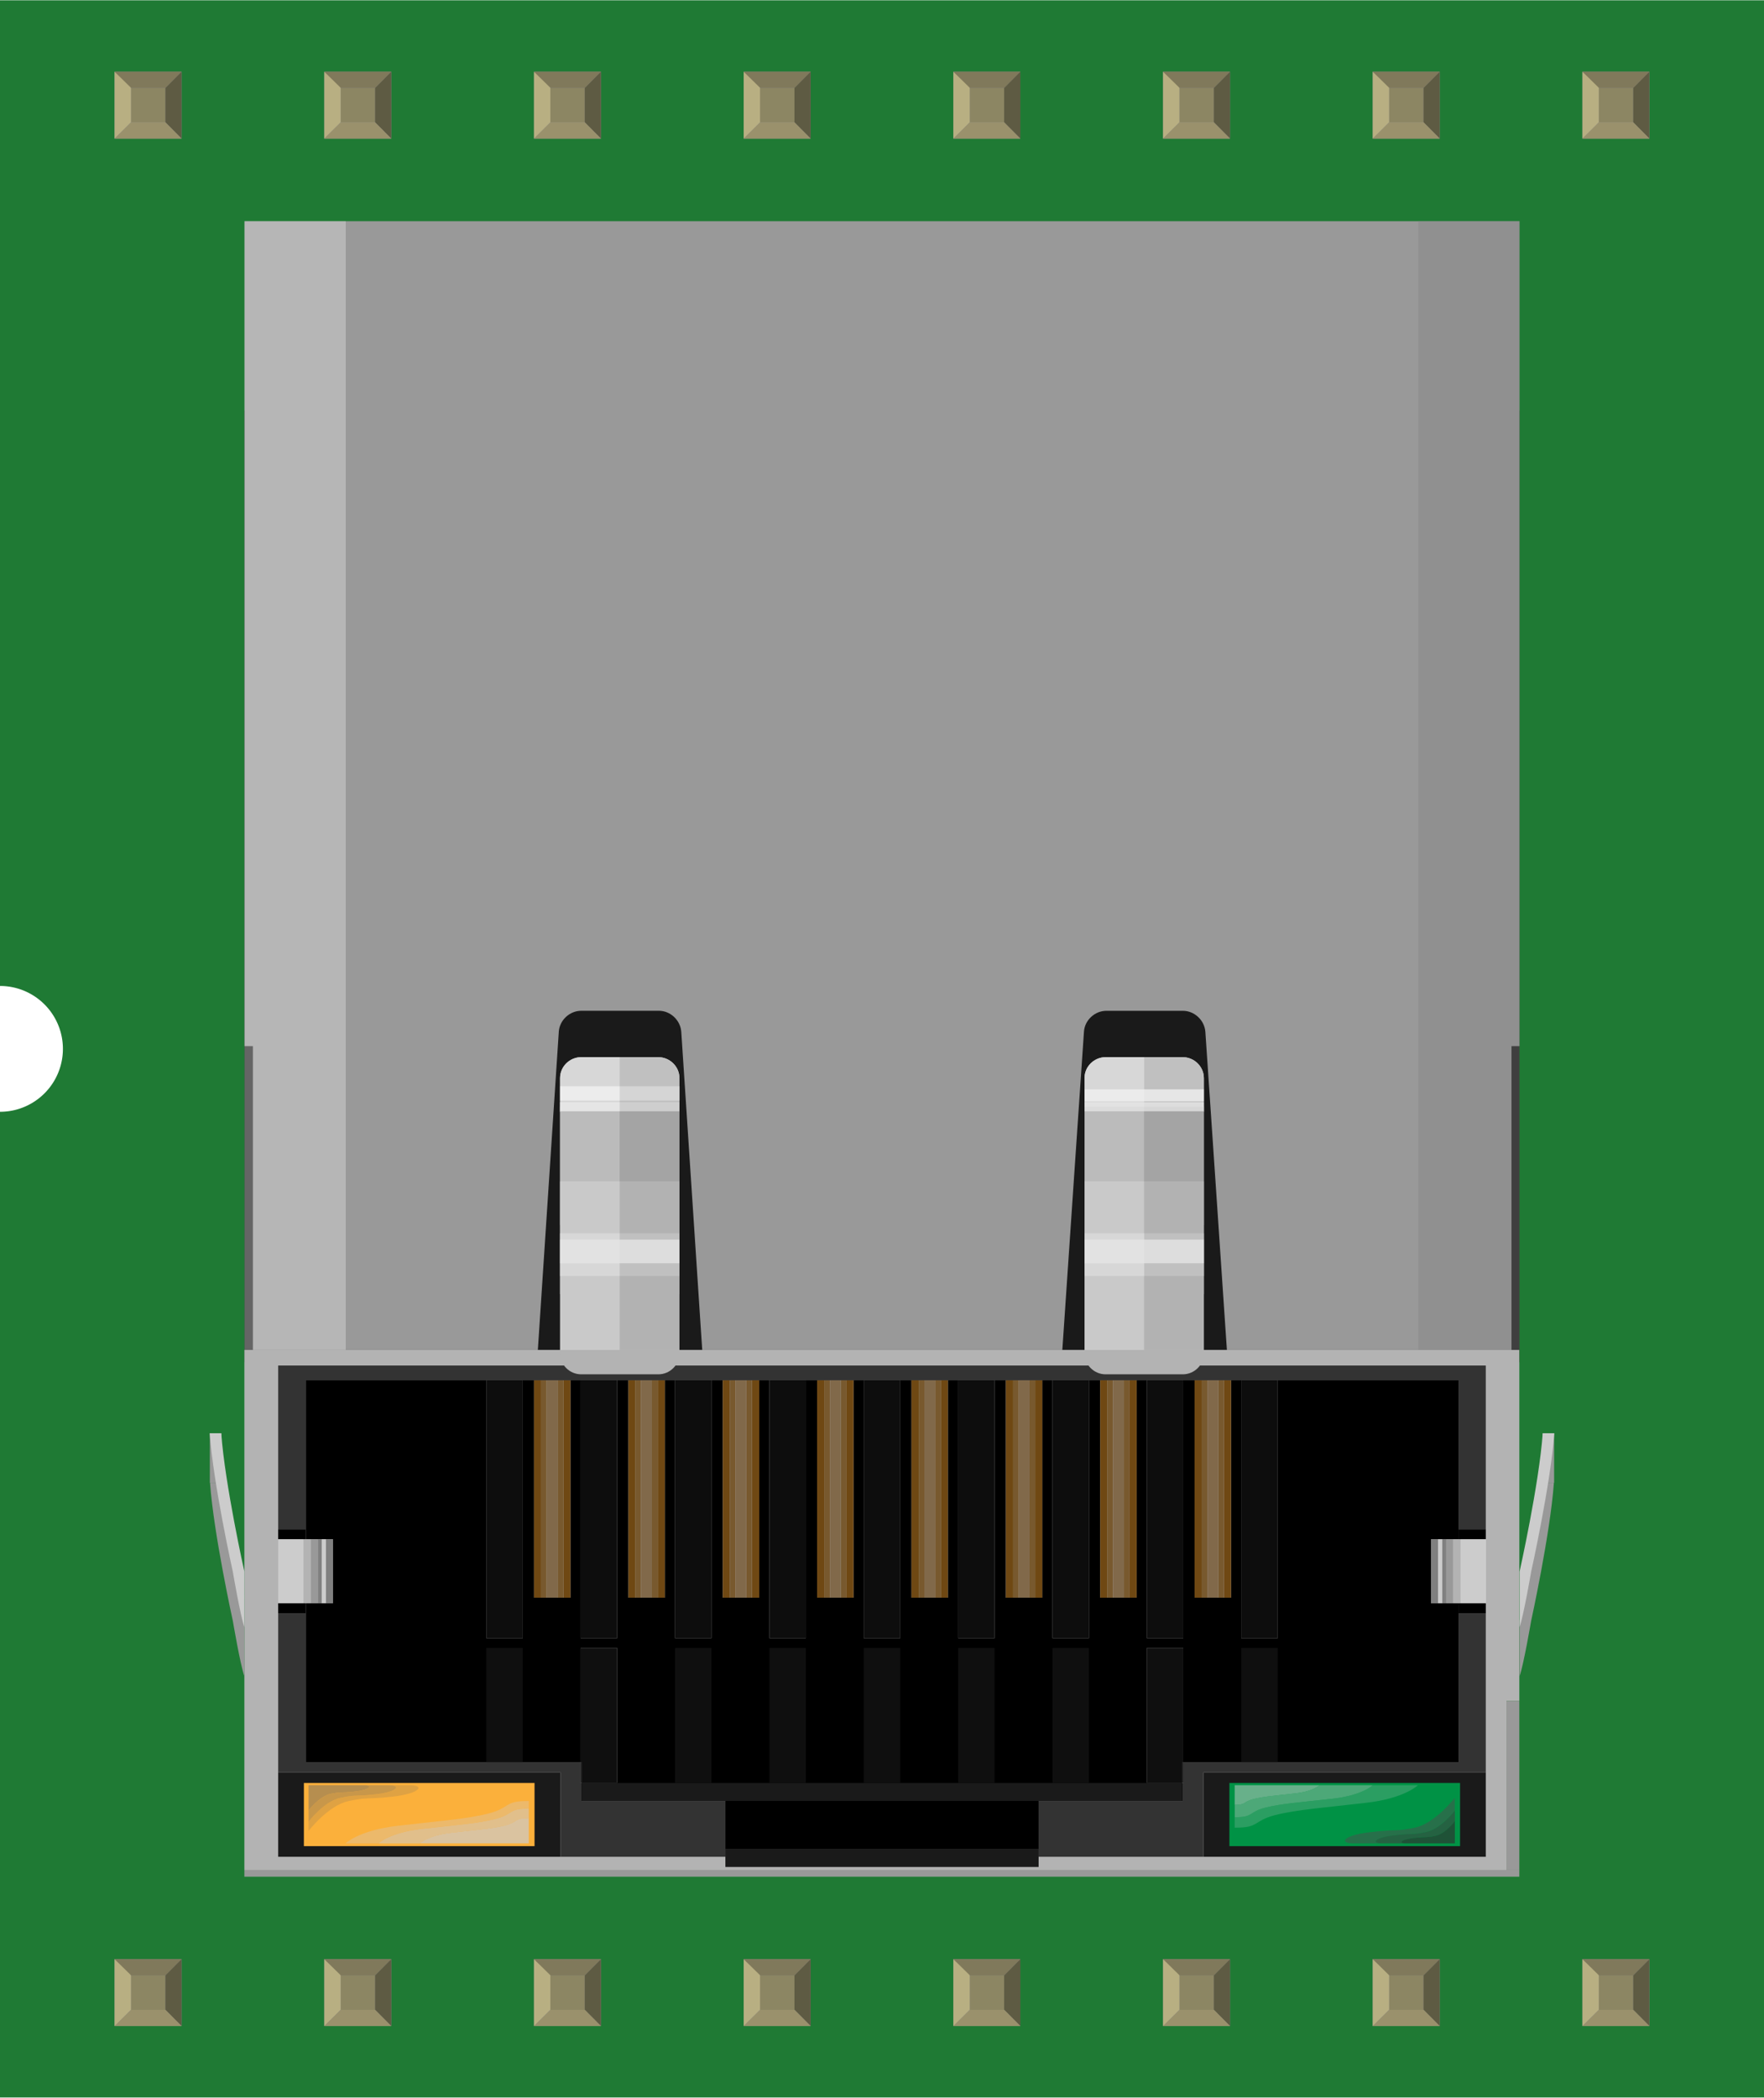 <?xml version='1.0' encoding='UTF-8' standalone='no'?>
<!-- Created with Fritzing (http://www.fritzing.org/) -->
<svg width="0.841in" x="0in" version="1.2" y="0in" xmlns="http://www.w3.org/2000/svg" height="1in" viewBox="0 0 841.236 1000" baseProfile="tiny" xmlns:svg="http://www.w3.org/2000/svg">
 <desc>Fritzing breadboard generated by brd2svg</desc>
 <g id="breadboard">
  <g id="icon">
   <path fill="#1F7A34" stroke="none" stroke-width="0" d="M0,0L0,470A30,30 0 0 1 0,530L0,1000L841.236,1000L841.236,0L0,0z"/>
   <g transform="translate(100,105.334)">
    <g stroke-width="0">
     <rect width="607.986" x="16.611" y="90.278" fill="#1A1A1A" height="453.764" stroke-width="0"/>
     <g stroke-width="0">
      <g enable-background="new    " stroke-width="0">
       <g stroke-width="0">
        <polyline fill="#B3B3B3" points="32.667,779.903,32.667,739.708,167.306,739.708,167.306,779.903,32.667,779.903" stroke-width="0"/>
        <polyline fill="#B3B3B3" points="32.667,739.708,32.667,545.653,608.556,545.653,608.556,623.778,608.556,628.514,608.681,628.514,608.681,658.958,608.556,658.958,608.556,663.778,608.556,739.708,473.931,739.708,608.556,739.708,608.556,779.903,473.931,779.903,395.306,779.903,395.306,784.764,245.931,784.764,245.931,779.903,167.306,779.903,167.306,739.708,32.667,739.708" stroke-width="0"/>
        <polyline fill="#B3B3B3" points="624.556,538.208,16.542,538.208,16.542,789.403,624.556,789.403,624.556,789.333,16.542,789.333,16.542,786.222,624.556,786.222,618.431,786.222,618.431,705.583,624.556,705.583,624.556,538.208" stroke-width="0"/>
        <polyline fill="#1A1A1A" points="44.917,774.833,44.917,744.708,154.917,744.708,154.917,774.833,44.917,774.833" stroke-width="0"/>
        <polyline fill="#1A1A1A" points="167.306,739.708,32.667,739.708,32.667,779.903,167.306,779.903,167.306,739.708" stroke-width="0"/>
        <polyline fill="#1A1A1A" points="486.292,774.833,486.292,744.708,596.292,744.708,596.292,774.833,486.292,774.833" stroke-width="0"/>
        <polyline fill="#1A1A1A" points="608.556,739.708,473.931,739.708,473.931,779.903,608.556,779.903,608.556,739.708" stroke-width="0"/>
        <path fill="#FBB03B" stroke-width="0" d="M64.806,773.528c0,0,6.236,-6.25,25,-8.417c18.625,-2.194,33,-3.153,43.375,-5.903c10.097,-2.611,7.278,-5.875,18.083,-5.875c0.292,0,0.597,0,0.917,0l0,3.583l0,4.542l0,12.069L64.806,773.528"/>
        <path fill="#FBB03B" stroke-width="0" d="M85.792,745.778l9.875,0c6.75,0,5.125,3.861,-8.389,5.444c-13.5,1.486,-11.25,0.056,-21,2.111c-9.75,2.014,-19.125,14.25,-19.125,14.25l0,-21.806l26.75,0L85.792,745.778"/>
        <polyline fill="#FBB03B" points="154.917,744.708,44.917,744.708,44.917,774.833,154.917,774.833,154.917,744.708" stroke-width="0"/>
        <path fill="#009245" stroke-width="0" d="M541.458,772.222c-0.014,-1.264,3.778,-3.139,12.222,-4.069c13.514,-1.556,11.264,-0.125,21.014,-2.111c9.736,-2.028,19.125,-14.306,19.125,-14.306l0,6.111l0,5.056l0,10.639l-48.375,0C542.847,773.528,541.458,772.972,541.458,772.222"/>
        <path fill="#009245" stroke-width="0" d="M554.667,745.778l21.514,0c0,0,-6.25,6.306,-24.875,8.417c-18.639,2.194,-33,3.181,-43.375,5.889c-10.306,2.681,-7.361,5.944,-18.486,5.944c-0.222,0,-0.403,0,-0.639,0l0,-20.25l40.5,0L554.667,745.778"/>
        <polyline fill="#009245" points="596.292,744.708,486.292,744.708,486.292,774.833,596.292,774.833,596.292,744.708" stroke-width="0"/>
        <polyline fill="#333333" points="595.556,658.958,595.556,734.778,464.292,734.778,464.292,744.708,463.931,744.708,463.931,753.333,395.306,753.333,395.306,776.417,395.306,779.903,473.931,779.903,473.931,739.708,608.556,739.708,608.556,663.778,595.556,663.778,595.556,658.958" stroke-width="0"/>
        <polyline fill="#333333" points="608.556,545.653,32.667,545.653,32.667,739.708,167.306,739.708,167.306,779.903,245.931,779.903,245.931,753.333,177.306,753.333,177.306,744.708,176.917,744.708,176.917,734.778,45.806,734.778,45.806,663.778,32.667,663.778,32.667,623.778,45.806,623.778,45.806,552.694,131.931,552.694,149.306,552.694,154.667,552.694,158.056,552.694,160.667,552.694,165.917,552.694,168.667,552.694,172.042,552.694,176.917,552.694,194.292,552.694,199.681,552.694,203.056,552.694,205.681,552.694,210.917,552.694,213.681,552.694,217.056,552.694,221.917,552.694,239.292,552.694,244.681,552.694,248.042,552.694,250.806,552.694,255.931,552.694,258.556,552.694,262.056,552.694,266.931,552.694,284.292,552.694,289.667,552.694,293.056,552.694,295.806,552.694,300.931,552.694,303.542,552.694,307.042,552.694,311.931,552.694,329.306,552.694,334.667,552.694,338.167,552.694,340.806,552.694,345.931,552.694,348.667,552.694,352.042,552.694,356.931,552.694,374.306,552.694,379.681,552.694,383.181,552.694,385.806,552.694,390.917,552.694,393.667,552.694,397.056,552.694,401.917,552.694,419.306,552.694,424.681,552.694,428.056,552.694,430.792,552.694,436.042,552.694,438.681,552.694,442.056,552.694,446.917,552.694,464.292,552.694,469.681,552.694,473.042,552.694,475.806,552.694,481.042,552.694,483.681,552.694,487.056,552.694,491.931,552.694,509.306,552.694,595.556,552.694,595.556,628.514,595.556,623.778,608.556,623.778,608.556,545.653" stroke-width="0"/>
        <polyline points="177.306,753.278,177.306,744.708,463.792,744.708,463.792,753.278,177.306,753.278" stroke-width="0"/>
        <polyline points="131.931,734.778,131.931,680.347,149.306,680.347,149.306,734.778,131.931,734.778" stroke-width="0"/>
        <polyline points="221.917,744.708,221.917,680.347,239.292,680.347,239.292,744.708,221.917,744.708" stroke-width="0"/>
        <polyline points="266.931,744.708,266.931,680.347,284.292,680.347,284.292,744.708,266.931,744.708" stroke-width="0"/>
        <polyline points="311.931,744.708,311.931,680.347,329.306,680.347,329.306,744.708,311.931,744.708" stroke-width="0"/>
        <polyline points="356.931,744.708,356.931,680.347,374.306,680.347,374.306,744.708,356.931,744.708" stroke-width="0"/>
        <polyline points="401.917,744.708,401.917,680.347,419.306,680.347,419.306,744.708,401.917,744.708" stroke-width="0"/>
        <polyline points="491.931,734.778,491.931,680.347,509.306,680.347,509.306,734.778,491.931,734.778" stroke-width="0"/>
        <polyline points="595.556,552.694,509.306,552.694,509.306,675.653,491.931,675.653,491.931,552.694,487.056,552.694,487.056,656.347,469.681,656.347,469.681,552.694,464.292,552.694,464.292,675.653,446.917,675.653,446.917,552.694,442.056,552.694,442.056,656.347,424.681,656.347,424.681,552.694,419.306,552.694,419.306,675.653,401.917,675.653,401.917,552.694,397.056,552.694,397.056,656.347,379.681,656.347,379.681,552.694,374.306,552.694,374.306,675.653,356.931,675.653,356.931,552.694,352.042,552.694,352.042,656.347,334.667,656.347,334.667,552.694,329.306,552.694,329.306,675.653,311.931,675.653,311.931,552.694,307.042,552.694,307.042,656.347,289.667,656.347,289.667,552.694,284.292,552.694,284.292,675.653,266.931,675.653,266.931,552.694,262.056,552.694,262.056,656.347,244.681,656.347,244.681,552.694,239.292,552.694,239.292,675.653,221.917,675.653,221.917,552.694,217.056,552.694,217.056,656.347,199.681,656.347,199.681,552.694,194.292,552.694,194.292,675.653,176.917,675.653,176.917,552.694,172.042,552.694,172.042,656.347,154.667,656.347,154.667,552.694,149.306,552.694,149.306,675.653,131.931,675.653,131.931,552.694,45.806,552.694,45.806,623.778,45.806,628.514,48.292,628.514,51.667,628.514,53.431,628.514,55.431,628.514,58.792,628.514,58.792,658.958,45.806,658.958,45.806,663.778,45.806,734.778,176.917,734.778,176.917,680.347,194.292,680.347,194.292,744.708,177.306,744.708,177.306,753.333,245.931,753.333,245.931,779.903,245.931,776.417,395.306,776.417,395.306,753.333,463.931,753.333,463.931,744.708,446.917,744.708,446.917,680.347,464.292,680.347,464.292,734.778,595.556,734.778,595.556,658.958,582.417,658.958,582.417,628.514,585.792,628.514,587.806,628.514,589.681,628.514,592.931,628.514,595.556,628.514,595.556,552.694" stroke-width="0"/>
        <polyline fill="#1A1A1A" points="463.792,744.708,177.306,744.708,177.306,753.278,463.792,753.278,463.792,744.708" stroke-width="0"/>
        <polyline fill="#1A1A1A" points="395.306,776.417,245.931,776.417,245.931,779.903,245.931,784.764,395.306,784.764,395.306,779.903,395.306,776.417" stroke-width="0"/>
        <polyline points="608.556,658.958,595.556,658.958,595.556,663.778,608.556,663.778,608.556,658.958" stroke-width="0"/>
        <polyline points="608.556,623.778,595.556,623.778,595.556,628.514,596.431,628.514,608.556,628.514,608.556,623.778" stroke-width="0"/>
        <polyline points="45.806,623.778,32.667,623.778,32.667,663.778,45.806,663.778,45.806,658.958,32.667,658.958,32.667,628.514,44.806,628.514,45.806,628.514,45.806,623.778" stroke-width="0"/>
        <polyline fill="#CCCCCC" points="608.681,628.514,608.556,628.514,596.431,628.514,596.431,658.958,582.417,658.958,582.417,628.514,582.417,658.958,595.556,658.958,608.556,658.958,608.681,658.958,608.681,628.514" stroke-width="0"/>
        <polyline fill="#B3B3B3" points="596.431,628.514,595.556,628.514,592.931,628.514,592.931,658.958,582.417,658.958,582.417,628.514,582.417,658.958,596.431,658.958,596.431,628.514" stroke-width="0"/>
        <polyline fill="#999999" points="592.931,628.514,589.681,628.514,589.681,658.958,582.417,658.958,582.417,628.514,582.417,658.958,592.931,658.958,592.931,628.514" stroke-width="0"/>
        <polyline fill="#808080" points="589.681,628.514,587.806,628.514,587.806,658.958,585.792,658.958,585.792,628.514,582.417,628.514,582.417,658.958,589.681,658.958,589.681,628.514" stroke-width="0"/>
        <polyline fill="#CCCCCC" points="587.806,628.514,585.792,628.514,585.792,658.958,587.806,658.958,587.806,628.514" stroke-width="0"/>
        <polyline fill="#CCCCCC" points="44.806,628.514,32.667,628.514,32.667,658.958,45.806,658.958,58.792,658.958,44.806,658.958,44.806,628.514" stroke-width="0"/>
        <polyline fill="#B3B3B3" points="48.292,628.514,45.806,628.514,44.806,628.514,44.806,658.958,58.792,658.958,48.292,658.958,48.292,628.514" stroke-width="0"/>
        <polyline fill="#999999" points="51.667,628.514,48.292,628.514,48.292,658.958,58.792,658.958,51.667,658.958,51.667,628.514" stroke-width="0"/>
        <polyline fill="#808080" points="58.792,628.514,55.431,628.514,55.431,658.958,53.431,658.958,53.431,628.514,51.667,628.514,51.667,658.958,58.792,658.958,58.792,628.514" stroke-width="0"/>
        <polyline fill="#CCCCCC" points="55.431,628.514,53.431,628.514,53.431,658.958,55.431,658.958,55.431,628.514" stroke-width="0"/>
        <polyline fill="#0F0F0F" points="509.306,680.347,491.931,680.347,491.931,734.778,509.306,734.778,509.306,680.347" stroke-width="0"/>
        <polyline fill="#252525" points="464.292,734.778,463.931,734.778,463.931,744.708,464.292,744.708,464.292,734.778" stroke-width="0"/>
        <polyline fill="#0F0F0F" points="464.292,680.347,446.917,680.347,446.917,744.708,463.931,744.708,463.931,734.778,464.292,734.778,464.292,680.347" stroke-width="0"/>
        <polyline fill="#0F0F0F" points="419.306,680.347,401.917,680.347,401.917,744.708,419.306,744.708,419.306,680.347" stroke-width="0"/>
        <polyline fill="#0F0F0F" points="374.306,680.347,356.931,680.347,356.931,744.708,374.306,744.708,374.306,680.347" stroke-width="0"/>
        <polyline fill="#0F0F0F" points="329.306,680.347,311.931,680.347,311.931,744.708,329.306,744.708,329.306,680.347" stroke-width="0"/>
        <polyline fill="#0F0F0F" points="284.292,680.347,266.931,680.347,266.931,744.708,284.292,744.708,284.292,680.347" stroke-width="0"/>
        <polyline fill="#0F0F0F" points="239.292,680.347,221.917,680.347,221.917,744.708,239.292,744.708,239.292,680.347" stroke-width="0"/>
        <polyline fill="#252525" points="177.306,734.778,176.917,734.778,176.917,744.708,177.306,744.708,177.306,734.778" stroke-width="0"/>
        <polyline fill="#0F0F0F" points="194.292,680.347,176.917,680.347,176.917,734.778,177.306,734.778,177.306,744.708,194.292,744.708,194.292,680.347" stroke-width="0"/>
        <polyline fill="#0F0F0F" points="149.306,680.347,131.931,680.347,131.931,734.778,149.306,734.778,149.306,680.347" stroke-width="0"/>
        <polyline fill="#0D0D0D" points="509.306,552.694,491.931,552.694,491.931,675.653,509.306,675.653,509.306,552.694" stroke-width="0"/>
        <polyline fill="#0D0D0D" points="464.292,552.694,446.917,552.694,446.917,675.653,464.292,675.653,464.292,552.694" stroke-width="0"/>
        <polyline fill="#0D0D0D" points="419.306,552.694,401.917,552.694,401.917,675.653,419.306,675.653,419.306,552.694" stroke-width="0"/>
        <polyline fill="#0D0D0D" points="374.306,552.694,356.931,552.694,356.931,675.653,374.306,675.653,374.306,552.694" stroke-width="0"/>
        <polyline fill="#0D0D0D" points="329.306,552.694,311.931,552.694,311.931,675.653,329.306,675.653,329.306,552.694" stroke-width="0"/>
        <polyline fill="#0D0D0D" points="284.292,552.694,266.931,552.694,266.931,675.653,284.292,675.653,284.292,552.694" stroke-width="0"/>
        <polyline fill="#0D0D0D" points="239.292,552.694,221.917,552.694,221.917,675.653,239.292,675.653,239.292,552.694" stroke-width="0"/>
        <polyline fill="#0D0D0D" points="194.292,552.694,176.917,552.694,176.917,675.653,194.292,675.653,194.292,552.694" stroke-width="0"/>
        <polyline fill="#0D0D0D" points="149.306,552.694,131.931,552.694,131.931,675.653,149.306,675.653,149.306,552.694" stroke-width="0"/>
        <polyline fill="#6F4813" points="487.056,552.694,483.681,552.694,483.681,656.347,473.042,656.347,473.042,552.694,469.681,552.694,469.681,656.347,487.056,656.347,487.056,552.694" stroke-width="0"/>
        <polyline fill="#6F4813" points="442.056,552.694,438.681,552.694,438.681,656.347,428.056,656.347,428.056,552.694,424.681,552.694,424.681,656.347,442.056,656.347,442.056,552.694" stroke-width="0"/>
        <polyline fill="#6F4813" points="397.056,552.694,393.667,552.694,393.667,656.347,383.181,656.347,383.181,552.694,379.681,552.694,379.681,656.347,397.056,656.347,397.056,552.694" stroke-width="0"/>
        <polyline fill="#6F4813" points="352.042,552.694,348.667,552.694,348.667,656.347,338.167,656.347,338.167,552.694,334.667,552.694,334.667,656.347,352.042,656.347,352.042,552.694" stroke-width="0"/>
        <polyline fill="#6F4813" points="307.042,552.694,303.542,552.694,303.542,656.347,293.056,656.347,293.056,552.694,289.667,552.694,289.667,656.347,307.042,656.347,307.042,552.694" stroke-width="0"/>
        <polyline fill="#6F4813" points="262.056,552.694,258.556,552.694,258.556,656.347,248.042,656.347,248.042,552.694,244.681,552.694,244.681,656.347,262.056,656.347,262.056,552.694" stroke-width="0"/>
        <polyline fill="#6F4813" points="217.056,552.694,213.681,552.694,213.681,656.347,203.056,656.347,203.056,552.694,199.681,552.694,199.681,656.347,217.056,656.347,217.056,552.694" stroke-width="0"/>
        <polyline fill="#6F4813" points="172.042,552.694,168.667,552.694,168.667,656.347,158.056,656.347,158.056,552.694,154.667,552.694,154.667,656.347,172.042,656.347,172.042,552.694" stroke-width="0"/>
        <polyline fill="#78592E" points="483.681,552.694,481.042,552.694,481.042,656.347,475.806,656.347,475.806,552.694,473.042,552.694,473.042,656.347,483.681,656.347,483.681,552.694" stroke-width="0"/>
        <polyline fill="#78592E" points="438.681,552.694,436.042,552.694,436.042,656.347,430.792,656.347,430.792,552.694,428.056,552.694,428.056,656.347,438.681,656.347,438.681,552.694" stroke-width="0"/>
        <polyline fill="#78592E" points="393.667,552.694,390.917,552.694,390.917,656.347,385.806,656.347,385.806,552.694,383.181,552.694,383.181,656.347,393.667,656.347,393.667,552.694" stroke-width="0"/>
        <polyline fill="#78592E" points="348.667,552.694,345.931,552.694,345.931,656.347,340.806,656.347,340.806,552.694,338.167,552.694,338.167,656.347,348.667,656.347,348.667,552.694" stroke-width="0"/>
        <polyline fill="#78592E" points="303.542,552.694,300.931,552.694,300.931,656.347,295.806,656.347,295.806,552.694,293.056,552.694,293.056,656.347,303.542,656.347,303.542,552.694" stroke-width="0"/>
        <polyline fill="#78592E" points="258.556,552.694,255.931,552.694,255.931,656.347,250.806,656.347,250.806,552.694,248.042,552.694,248.042,656.347,258.556,656.347,258.556,552.694" stroke-width="0"/>
        <polyline fill="#78592E" points="213.681,552.694,210.917,552.694,210.917,656.347,205.681,656.347,205.681,552.694,203.056,552.694,203.056,656.347,213.681,656.347,213.681,552.694" stroke-width="0"/>
        <polyline fill="#78592E" points="168.667,552.694,165.917,552.694,165.917,656.347,160.667,656.347,160.667,552.694,158.056,552.694,158.056,656.347,168.667,656.347,168.667,552.694" stroke-width="0"/>
        <polyline fill="#81694A" points="481.042,552.694,475.806,552.694,475.806,656.347,481.042,656.347,481.042,552.694" stroke-width="0"/>
        <polyline fill="#81694A" points="436.042,552.694,430.792,552.694,430.792,656.347,436.042,656.347,436.042,552.694" stroke-width="0"/>
        <polyline fill="#81694A" points="390.917,552.694,385.806,552.694,385.806,656.347,390.917,656.347,390.917,552.694" stroke-width="0"/>
        <polyline fill="#81694A" points="345.931,552.694,340.806,552.694,340.806,656.347,345.931,656.347,345.931,552.694" stroke-width="0"/>
        <polyline fill="#81694A" points="300.931,552.694,295.806,552.694,295.806,656.347,300.931,656.347,300.931,552.694" stroke-width="0"/>
        <polyline fill="#81694A" points="255.931,552.694,250.806,552.694,250.806,656.347,255.931,656.347,255.931,552.694" stroke-width="0"/>
        <polyline fill="#81694A" points="210.917,552.694,205.681,552.694,205.681,656.347,210.917,656.347,210.917,552.694" stroke-width="0"/>
        <polyline fill="#81694A" points="165.917,552.694,160.667,552.694,160.667,656.347,165.917,656.347,165.917,552.694" stroke-width="0"/>
        <polyline fill="#999999" points="624.556,786.222,16.542,786.222,16.542,789.333,624.556,789.333,624.556,786.222" stroke-width="0"/>
        <polyline fill="#999999" points="624.556,705.583,618.431,705.583,618.431,786.222,624.556,786.222,624.556,705.583" stroke-width="0"/>
        <path fill="#DFA243" stroke-width="0" d="M95.681,745.778L85.792,745.778c5.375,0,4.125,3.139,-6.639,4.333c-10.736,1.167,-8.986,0.056,-16.75,1.681c-7.861,1.611,-15.25,11.361,-15.25,11.361l0,-17.375l0,21.806c0,0,9.375,-12.25,19.125,-14.25c9.75,-2.056,7.5,-0.625,21,-2.111C100.806,749.653,102.431,745.778,95.681,745.778"/>
        <path fill="#C8974A" stroke-width="0" d="M85.792,745.778L73.917,745.778c3.764,0,2.875,2.097,-4.625,3c-7.361,0.819,-6.111,0.056,-11.625,1.125c-5.361,1.125,-10.5,7.944,-10.5,7.944l0,-12.069l0,17.375c0,0,7.375,-9.75,15.25,-11.361c7.764,-1.625,6.014,-0.514,16.75,-1.681C89.931,748.903,91.167,745.778,85.792,745.778"/>
        <path fill="#B68E4F" stroke-width="0" d="M73.917,745.778L47.167,745.778l0,12.056c0,0,5.125,-6.806,10.5,-7.931c5.5,-1.069,4.264,-0.306,11.625,-1.125C76.792,747.903,77.681,745.778,73.917,745.778"/>
        <path fill="#ECB96B" stroke-width="0" d="M151.25,753.333c-10.792,0,-7.986,3.264,-18.083,5.875c-10.375,2.75,-24.75,3.708,-43.375,5.903c-18.764,2.167,-25,8.417,-25,8.417l87.375,0L80.431,773.528c0,0,5.111,-5.125,20.5,-6.944c15.375,-1.75,27.125,-2.569,35.625,-4.819c8.319,-2.194,5.986,-4.889,14.986,-4.889c0.222,0,0.417,0,0.639,0l0,-3.569C151.861,753.333,151.556,753.333,151.25,753.333"/>
        <path fill="#E1BF8B" stroke-width="0" d="M151.542,756.917c-9,0,-6.667,2.653,-14.986,4.861c-8.5,2.25,-20.25,3.083,-35.625,4.833c-15.375,1.819,-20.5,6.944,-20.5,6.944l71.75,0L100.181,773.556c0,0,3.75,-3.764,14.75,-5.069c11.264,-1.306,19.625,-1.875,25.875,-3.5c6.153,-1.514,4.319,-3.5,11.056,-3.5c0.097,0,0.208,0,0.319,0l0,-4.556C151.958,756.917,151.764,756.917,151.542,756.917"/>
        <path fill="#DAC3A0" stroke-width="0" d="M151.861,761.458c-6.75,0,-4.903,1.972,-11.056,3.5c-6.25,1.625,-14.625,2.194,-25.875,3.5c-11,1.319,-14.75,5.069,-14.75,5.069l52,0l0,-12.069C152.069,761.458,151.958,761.458,151.861,761.458"/>
        <path fill="#27704A" stroke-width="0" d="M593.806,751.708c0,0,-9.389,12.319,-19.125,14.319c-9.75,2.014,-7.5,0.556,-21.014,2.111c-8.417,0.917,-12.236,2.792,-12.222,4.069c0,0.764,1.403,1.319,3.958,1.319l48.375,0l-35.014,0c-4.764,0,-3.639,-2.819,6.111,-3.861c9.611,-1.139,8.125,-0.139,15.125,-1.569c7.139,-1.444,13.75,-10.236,13.75,-10.236l0,-6.139"/>
        <path fill="#256242" stroke-width="0" d="M593.806,757.847c0,0,-6.639,8.819,-13.75,10.236c-7,1.444,-5.5,0.431,-15.125,1.569c-9.75,1.042,-10.875,3.861,-6.111,3.861l35.014,0l-23.625,0c-3.236,0,-2.5,-1.889,4.125,-2.611c6.514,-0.764,5.389,0,10.25,-1c4.75,-0.986,9.25,-7,9.25,-7L593.806,757.847"/>
        <path fill="#1F5237" stroke-width="0" d="M593.806,762.903c0,0,-4.5,6.014,-9.25,7c-4.889,1,-3.764,0.264,-10.25,1c-6.625,0.75,-7.361,2.611,-4.125,2.611l23.625,0L593.806,762.903"/>
        <path fill="#2B9E62" stroke-width="0" d="M576.181,745.778l-21.514,0c0,0,-4.75,4.75,-18.75,6.375c-14.139,1.611,-24.875,2.375,-32.75,4.347c-7.681,2.028,-5.486,4.5,-13.75,4.5c-0.208,0,-0.389,0,-0.611,0l0,-15.236l0,20.25c0.236,0,0.417,0,0.639,0c11.125,0,8.181,-3.222,18.486,-5.944c10.375,-2.681,24.736,-3.694,43.375,-5.889C569.931,752.097,576.181,745.778,576.181,745.778"/>
        <path fill="#4DA878" stroke-width="0" d="M554.667,745.778L529.306,745.778c0,0,-2.875,2.931,-11.5,3.861c-8.625,1,-15.361,1.486,-20.111,2.736c-4.792,1.222,-3.431,2.75,-8.556,2.75c-0.111,0,-0.222,0,-0.306,0l0,-9.361l0,15.264c0.222,0,0.403,0,0.611,0c8.292,0,6.083,-2.5,13.75,-4.5c7.875,-2.014,18.639,-2.75,32.75,-4.361C549.917,750.528,554.667,745.778,554.667,745.778"/>
        <path fill="#68B08A" stroke-width="0" d="M529.306,745.778l-40.5,0l0,9.375c0.111,0,0.222,0,0.306,0c5.125,0,3.764,-1.514,8.556,-2.736c4.75,-1.25,11.486,-1.764,20.111,-2.75C526.431,748.708,529.306,745.778,529.306,745.778"/>
       </g>
      </g>
     </g>
     <g stroke-width="0">
      <path fill="#B3B3B3" stroke-width="0" d="M167.097,408.625c0,-5.5,4.5,-10,10.069,-10l36.778,0c5.5,0,10.069,4.5,10.069,10l0,131.222c0,5.5,-4.5,10,-10.069,10l-36.778,0c-5.5,0,-10.069,-4.486,-10.069,-10L167.097,408.625z"/>
      <path fill="#B3B3B3" stroke-width="0" d="M417.194,408.625c0,-5.5,4.5,-10,10.069,-10l36.778,0c5.5,0,10.069,4.5,10.069,10l0,131.222c0,5.5,-4.5,10,-10.069,10l-36.778,0c-5.5,0,-10.069,-4.486,-10.069,-10L417.194,408.625z"/>
      <path fill="#CCCCCC" stroke-width="0" d="M167.097,408.625c0,-5.5,4.5,-10,10.069,-10l36.778,0c5.5,0,10.069,4.5,10.069,10l0,16.222L167.083,424.847L167.097,408.625L167.097,408.625z"/>
      <path fill="#CCCCCC" stroke-width="0" d="M417.194,408.625c0,-5.5,4.5,-10,10.069,-10l36.778,0c5.5,0,10.069,4.5,10.069,10l0,16.222l-56.917,0L417.194,408.625z"/>
      <rect width="56.931" x="167.097" y="422.264" fill="#999999" height="56.431" stroke-width="0"/>
      <rect width="56.917" x="417.194" y="422.264" fill="#999999" height="56.431" stroke-width="0"/>
      <rect width="56.931" x="167.097" y="457.833" fill="#B3B3B3" height="53.819" stroke-width="0"/>
      <rect width="56.917" x="417.194" y="457.833" fill="#B3B3B3" height="53.819" stroke-width="0"/>
      <rect width="56.931" x="167.097" y="482.569" fill="#CCCCCC" height="20.417" stroke-width="0"/>
      <rect width="56.917" x="417.194" y="482.569" fill="#CCCCCC" height="20.417" stroke-width="0"/>
      <rect width="56.931" x="167.097" y="420.111" fill="#E6E6E6" height="4.319" stroke-width="0"/>
      <rect width="56.931" x="167.139" y="412.5" fill="#F2F2F2" height="6.806" stroke-width="0"/>
      <path fill="#999999" stroke-width="0" d="M624.625,393.375L624.625,10.014l0,-10l-10.014,0L26.639,0.014L16.611,0.014l0,10l0,383.361l4,0l0,144.847l6.069,0l119.819,0l10,0l0.653,-9.972l4.667,-70.889l4.667,-70.889c0.361,-5.486,5.167,-9.972,10.708,-9.972l37.028,0c5.5,0,10.236,4.486,10.667,9.972l4.667,70.889l4.667,70.889l0,0l0.667,9.972l10.069,0l151.639,0l10.014,0l0.681,-9.972l0,0l4.806,-70.889l4.833,-70.889c0.333,-5.486,5.181,-9.958,10.667,-9.958l36.514,0c5.5,0,10.278,4.472,10.708,9.958l4.806,70.889l4.792,70.889l0,0l0.681,9.972l9.903,0l119.819,0l6,0l0,-144.861L624.625,393.375L624.625,393.375z"/>
     </g>
     <rect width="48.278" x="16.611" opacity="0.37" y="0" fill="#E6E6E6" height="538.208" enable-background="new    " stroke-width="0"/>
     <rect width="48.208" x="576.431" opacity="0.37" y="0" fill="#808080" height="538.208" enable-background="new    " stroke-width="0"/>
     <path opacity="0.45" fill="#E6E6E6" enable-background="new    " stroke-width="0" d="M195.528,538.208l-28.431,0c0,0,0,-122.958,0,-129.583c0,-6.653,6.028,-10.028,10.069,-10.028s18.361,0,18.361,0L195.528,538.208z"/>
     <path opacity="0.45" fill="#E6E6E6" enable-background="new    " stroke-width="0" d="M445.625,538.208l-28.375,0c0,0,0,-122.958,0,-129.583c0,-6.653,5.944,-10.028,9.986,-10.028s18.389,0,18.389,0L445.625,538.208z"/>
     <path opacity="0.45" fill="#B3B3B3" enable-background="new    " stroke-width="0" d="M445.681,538.208l28.431,0c0,0,0,-122.958,0,-129.583c0,-6.653,-6.056,-10.028,-10.097,-10.028s-18.333,0,-18.333,0L445.681,538.208z"/>
     <path opacity="0.45" fill="#B3B3B3" enable-background="new    " stroke-width="0" d="M195.528,538.208l28.5,0c0,0,0,-122.958,0,-129.583c0,-6.653,-6.028,-10.028,-10.069,-10.028s-18.431,0,-18.431,0L195.528,538.208z"/>
     <rect width="56.931" x="167.097" opacity="0.76" y="485.611" fill="#E6E6E6" height="11.292" enable-background="new    " stroke-width="0"/>
     <rect width="56.917" x="417.194" opacity="0.76" y="485.611" fill="#E6E6E6" height="11.292" enable-background="new    " stroke-width="0"/>
     <rect width="56.917" x="417.194" opacity="0.76" y="420.111" fill="#E6E6E6" height="4.319" enable-background="new    " stroke-width="0"/>
     <rect width="56.861" x="417.25" opacity="0.76" y="413.972" fill="#F2F2F2" height="5.694" enable-background="new    " stroke-width="0"/>
     <g stroke-width="0">
      <g stroke-width="0">
       <rect width="5.361" x="0.153" y="577.944" fill="#999999" height="23.597" stroke-width="0"/>
       <rect width="5.361" x="0.153" y="577.944" fill="#999999" height="23.597" stroke-width="0"/>
      </g>
      <path fill="#999999" stroke-width="0" d="M16.542,667.389c0,0,-9.139,-41.528,-10.875,-65.833L0.153,601.556c1.736,24.306,10.875,65.833,10.875,65.833s3.528,20.806,5.5,26.444C16.542,680.375,16.542,667.389,16.542,667.389z"/>
      <path fill="#CCCCCC" stroke-width="0" d="M16.542,643.958c0,0,-9.292,-41.708,-11.028,-66.014L0,577.944c1.736,24.306,11.028,66.014,11.028,66.014s3.528,20.792,5.5,26.431C16.542,656.944,16.542,643.958,16.542,643.958z"/>
     </g>
     <g stroke-width="0">
      <g stroke-width="0">
       <rect width="5.361" x="635.708" y="577.944" fill="#999999" height="23.597" stroke-width="0"/>
       <rect width="5.361" x="635.708" y="577.944" fill="#999999" height="23.597" stroke-width="0"/>
      </g>
      <path fill="#999999" stroke-width="0" d="M624.667,667.389c0,0,9.139,-41.528,10.875,-65.833l5.5,0c-1.736,24.306,-10.847,65.833,-10.847,65.833s-3.556,20.806,-5.528,26.444C624.667,680.375,624.667,667.389,624.667,667.389z"/>
      <path fill="#CCCCCC" stroke-width="0" d="M624.667,643.958c0,0,9.306,-41.708,11.042,-66.014l5.514,0c-1.736,24.306,-11.028,66.014,-11.028,66.014s-3.556,20.792,-5.528,26.431C624.667,656.944,624.667,643.958,624.667,643.958z"/>
     </g>
    </g>
   </g>
  </g>
  <g transform="translate(54.653,934.05)">
   <rect width="31.93" x="0" y="0" fill="#8D8C8C" height="31.9" id="connector0pin" stroke-width="0"/>
   <rect width="16.444" x="7.792" y="7.735" fill="#8C8663" height="16.415" stroke-width="0"/>
   <polygon fill="#B8AF82" points="0,31.9,7.792,24.137,7.792,6.972,0,0" stroke-width="0"/>
   <polygon fill="#80795B" points="24.208,7.763,7.903,7.763,0,0,31.93,0" stroke-width="0"/>
   <polygon fill="#5E5B43" points="24.208,24.137,24.208,7.763,31.93,0,31.93,31.9" stroke-width="0"/>
   <polygon fill="#9A916C" points="0,31.9,7.875,24.137,24.208,24.137,31.93,31.9" stroke-width="0"/>
  </g>
  <g transform="translate(54.653,34.05)">
   <rect width="31.93" x="0" y="0" fill="#8D8C8C" height="31.9" id="connector15pin" stroke-width="0"/>
   <rect width="16.444" x="7.792" y="7.735" fill="#8C8663" height="16.415" stroke-width="0"/>
   <polygon fill="#B8AF82" points="0,31.9,7.792,24.137,7.792,6.972,0,0" stroke-width="0"/>
   <polygon fill="#80795B" points="24.208,7.763,7.903,7.763,0,0,31.93,0" stroke-width="0"/>
   <polygon fill="#5E5B43" points="24.208,24.137,24.208,7.763,31.93,0,31.93,31.9" stroke-width="0"/>
   <polygon fill="#9A916C" points="0,31.9,7.875,24.137,24.208,24.137,31.93,31.9" stroke-width="0"/>
  </g>
  <g transform="translate(154.653,934.05)">
   <rect width="31.93" x="0" y="0" fill="#8D8C8C" height="31.9" id="connector1pin" stroke-width="0"/>
   <rect width="16.444" x="7.792" y="7.735" fill="#8C8663" height="16.415" stroke-width="0"/>
   <polygon fill="#B8AF82" points="0,31.9,7.792,24.137,7.792,6.972,0,0" stroke-width="0"/>
   <polygon fill="#80795B" points="24.208,7.763,7.903,7.763,0,0,31.93,0" stroke-width="0"/>
   <polygon fill="#5E5B43" points="24.208,24.137,24.208,7.763,31.93,0,31.93,31.9" stroke-width="0"/>
   <polygon fill="#9A916C" points="0,31.9,7.875,24.137,24.208,24.137,31.93,31.9" stroke-width="0"/>
  </g>
  <g transform="translate(154.653,34.05)">
   <rect width="31.93" x="0" y="0" fill="#8D8C8C" height="31.9" id="connector14pin" stroke-width="0"/>
   <rect width="16.444" x="7.792" y="7.735" fill="#8C8663" height="16.415" stroke-width="0"/>
   <polygon fill="#B8AF82" points="0,31.9,7.792,24.137,7.792,6.972,0,0" stroke-width="0"/>
   <polygon fill="#80795B" points="24.208,7.763,7.903,7.763,0,0,31.93,0" stroke-width="0"/>
   <polygon fill="#5E5B43" points="24.208,24.137,24.208,7.763,31.93,0,31.93,31.9" stroke-width="0"/>
   <polygon fill="#9A916C" points="0,31.9,7.875,24.137,24.208,24.137,31.93,31.9" stroke-width="0"/>
  </g>
  <g transform="translate(254.653,934.05)">
   <rect width="31.93" x="0" y="0" fill="#8D8C8C" height="31.9" id="connector2pin" stroke-width="0"/>
   <rect width="16.444" x="7.792" y="7.735" fill="#8C8663" height="16.415" stroke-width="0"/>
   <polygon fill="#B8AF82" points="0,31.9,7.792,24.137,7.792,6.972,0,0" stroke-width="0"/>
   <polygon fill="#80795B" points="24.208,7.763,7.903,7.763,0,0,31.93,0" stroke-width="0"/>
   <polygon fill="#5E5B43" points="24.208,24.137,24.208,7.763,31.93,0,31.93,31.9" stroke-width="0"/>
   <polygon fill="#9A916C" points="0,31.9,7.875,24.137,24.208,24.137,31.93,31.9" stroke-width="0"/>
  </g>
  <g transform="translate(254.653,34.05)">
   <rect width="31.93" x="0" y="0" fill="#8D8C8C" height="31.9" id="connector13pin" stroke-width="0"/>
   <rect width="16.444" x="7.792" y="7.735" fill="#8C8663" height="16.415" stroke-width="0"/>
   <polygon fill="#B8AF82" points="0,31.9,7.792,24.137,7.792,6.972,0,0" stroke-width="0"/>
   <polygon fill="#80795B" points="24.208,7.763,7.903,7.763,0,0,31.93,0" stroke-width="0"/>
   <polygon fill="#5E5B43" points="24.208,24.137,24.208,7.763,31.93,0,31.93,31.9" stroke-width="0"/>
   <polygon fill="#9A916C" points="0,31.9,7.875,24.137,24.208,24.137,31.93,31.9" stroke-width="0"/>
  </g>
  <g transform="translate(354.653,934.05)">
   <rect width="31.93" x="0" y="0" fill="#8D8C8C" height="31.9" id="connector3pin" stroke-width="0"/>
   <rect width="16.444" x="7.792" y="7.735" fill="#8C8663" height="16.415" stroke-width="0"/>
   <polygon fill="#B8AF82" points="0,31.9,7.792,24.137,7.792,6.972,0,0" stroke-width="0"/>
   <polygon fill="#80795B" points="24.208,7.763,7.903,7.763,0,0,31.93,0" stroke-width="0"/>
   <polygon fill="#5E5B43" points="24.208,24.137,24.208,7.763,31.93,0,31.93,31.9" stroke-width="0"/>
   <polygon fill="#9A916C" points="0,31.9,7.875,24.137,24.208,24.137,31.93,31.9" stroke-width="0"/>
  </g>
  <g transform="translate(354.653,34.05)">
   <rect width="31.93" x="0" y="0" fill="#8D8C8C" height="31.9" id="connector12pin" stroke-width="0"/>
   <rect width="16.444" x="7.792" y="7.735" fill="#8C8663" height="16.415" stroke-width="0"/>
   <polygon fill="#B8AF82" points="0,31.9,7.792,24.137,7.792,6.972,0,0" stroke-width="0"/>
   <polygon fill="#80795B" points="24.208,7.763,7.903,7.763,0,0,31.93,0" stroke-width="0"/>
   <polygon fill="#5E5B43" points="24.208,24.137,24.208,7.763,31.93,0,31.93,31.9" stroke-width="0"/>
   <polygon fill="#9A916C" points="0,31.9,7.875,24.137,24.208,24.137,31.93,31.9" stroke-width="0"/>
  </g>
  <g transform="translate(454.653,934.05)">
   <rect width="31.93" x="0" y="0" fill="#8D8C8C" height="31.9" id="connector4pin" stroke-width="0"/>
   <rect width="16.444" x="7.792" y="7.735" fill="#8C8663" height="16.415" stroke-width="0"/>
   <polygon fill="#B8AF82" points="0,31.9,7.792,24.137,7.792,6.972,0,0" stroke-width="0"/>
   <polygon fill="#80795B" points="24.208,7.763,7.903,7.763,0,0,31.93,0" stroke-width="0"/>
   <polygon fill="#5E5B43" points="24.208,24.137,24.208,7.763,31.93,0,31.93,31.9" stroke-width="0"/>
   <polygon fill="#9A916C" points="0,31.9,7.875,24.137,24.208,24.137,31.93,31.9" stroke-width="0"/>
  </g>
  <g transform="translate(454.653,34.05)">
   <rect width="31.93" x="0" y="0" fill="#8D8C8C" height="31.9" id="connector11pin" stroke-width="0"/>
   <rect width="16.444" x="7.792" y="7.735" fill="#8C8663" height="16.415" stroke-width="0"/>
   <polygon fill="#B8AF82" points="0,31.9,7.792,24.137,7.792,6.972,0,0" stroke-width="0"/>
   <polygon fill="#80795B" points="24.208,7.763,7.903,7.763,0,0,31.93,0" stroke-width="0"/>
   <polygon fill="#5E5B43" points="24.208,24.137,24.208,7.763,31.93,0,31.93,31.9" stroke-width="0"/>
   <polygon fill="#9A916C" points="0,31.9,7.875,24.137,24.208,24.137,31.93,31.9" stroke-width="0"/>
  </g>
  <g transform="translate(554.653,934.05)">
   <rect width="31.93" x="0" y="0" fill="#8D8C8C" height="31.9" id="connector5pin" stroke-width="0"/>
   <rect width="16.444" x="7.792" y="7.735" fill="#8C8663" height="16.415" stroke-width="0"/>
   <polygon fill="#B8AF82" points="0,31.9,7.792,24.137,7.792,6.972,0,0" stroke-width="0"/>
   <polygon fill="#80795B" points="24.208,7.763,7.903,7.763,0,0,31.93,0" stroke-width="0"/>
   <polygon fill="#5E5B43" points="24.208,24.137,24.208,7.763,31.93,0,31.93,31.9" stroke-width="0"/>
   <polygon fill="#9A916C" points="0,31.9,7.875,24.137,24.208,24.137,31.93,31.9" stroke-width="0"/>
  </g>
  <g transform="translate(554.653,34.05)">
   <rect width="31.93" x="0" y="0" fill="#8D8C8C" height="31.9" id="connector10pin" stroke-width="0"/>
   <rect width="16.444" x="7.792" y="7.735" fill="#8C8663" height="16.415" stroke-width="0"/>
   <polygon fill="#B8AF82" points="0,31.9,7.792,24.137,7.792,6.972,0,0" stroke-width="0"/>
   <polygon fill="#80795B" points="24.208,7.763,7.903,7.763,0,0,31.93,0" stroke-width="0"/>
   <polygon fill="#5E5B43" points="24.208,24.137,24.208,7.763,31.93,0,31.93,31.9" stroke-width="0"/>
   <polygon fill="#9A916C" points="0,31.9,7.875,24.137,24.208,24.137,31.93,31.9" stroke-width="0"/>
  </g>
  <g transform="translate(654.653,934.05)">
   <rect width="31.93" x="0" y="0" fill="#8D8C8C" height="31.9" id="connector6pin" stroke-width="0"/>
   <rect width="16.444" x="7.792" y="7.735" fill="#8C8663" height="16.415" stroke-width="0"/>
   <polygon fill="#B8AF82" points="0,31.9,7.792,24.137,7.792,6.972,0,0" stroke-width="0"/>
   <polygon fill="#80795B" points="24.208,7.763,7.903,7.763,0,0,31.93,0" stroke-width="0"/>
   <polygon fill="#5E5B43" points="24.208,24.137,24.208,7.763,31.93,0,31.93,31.9" stroke-width="0"/>
   <polygon fill="#9A916C" points="0,31.9,7.875,24.137,24.208,24.137,31.93,31.9" stroke-width="0"/>
  </g>
  <g transform="translate(654.653,34.05)">
   <rect width="31.93" x="0" y="0" fill="#8D8C8C" height="31.9" id="connector9pin" stroke-width="0"/>
   <rect width="16.444" x="7.792" y="7.735" fill="#8C8663" height="16.415" stroke-width="0"/>
   <polygon fill="#B8AF82" points="0,31.9,7.792,24.137,7.792,6.972,0,0" stroke-width="0"/>
   <polygon fill="#80795B" points="24.208,7.763,7.903,7.763,0,0,31.93,0" stroke-width="0"/>
   <polygon fill="#5E5B43" points="24.208,24.137,24.208,7.763,31.93,0,31.93,31.9" stroke-width="0"/>
   <polygon fill="#9A916C" points="0,31.9,7.875,24.137,24.208,24.137,31.93,31.9" stroke-width="0"/>
  </g>
  <g transform="translate(754.653,934.05)">
   <rect width="31.93" x="0" y="0" fill="#8D8C8C" height="31.9" id="connector7pin" stroke-width="0"/>
   <rect width="16.444" x="7.792" y="7.735" fill="#8C8663" height="16.415" stroke-width="0"/>
   <polygon fill="#B8AF82" points="0,31.9,7.792,24.137,7.792,6.972,0,0" stroke-width="0"/>
   <polygon fill="#80795B" points="24.208,7.763,7.903,7.763,0,0,31.93,0" stroke-width="0"/>
   <polygon fill="#5E5B43" points="24.208,24.137,24.208,7.763,31.93,0,31.93,31.9" stroke-width="0"/>
   <polygon fill="#9A916C" points="0,31.9,7.875,24.137,24.208,24.137,31.93,31.9" stroke-width="0"/>
  </g>
  <g transform="translate(754.653,34.05)">
   <rect width="31.93" x="0" y="0" fill="#8D8C8C" height="31.9" id="connector8pin" stroke-width="0"/>
   <rect width="16.444" x="7.792" y="7.735" fill="#8C8663" height="16.415" stroke-width="0"/>
   <polygon fill="#B8AF82" points="0,31.9,7.792,24.137,7.792,6.972,0,0" stroke-width="0"/>
   <polygon fill="#80795B" points="24.208,7.763,7.903,7.763,0,0,31.93,0" stroke-width="0"/>
   <polygon fill="#5E5B43" points="24.208,24.137,24.208,7.763,31.93,0,31.93,31.9" stroke-width="0"/>
   <polygon fill="#9A916C" points="0,31.9,7.875,24.137,24.208,24.137,31.93,31.9" stroke-width="0"/>
  </g>
 </g>
</svg>
